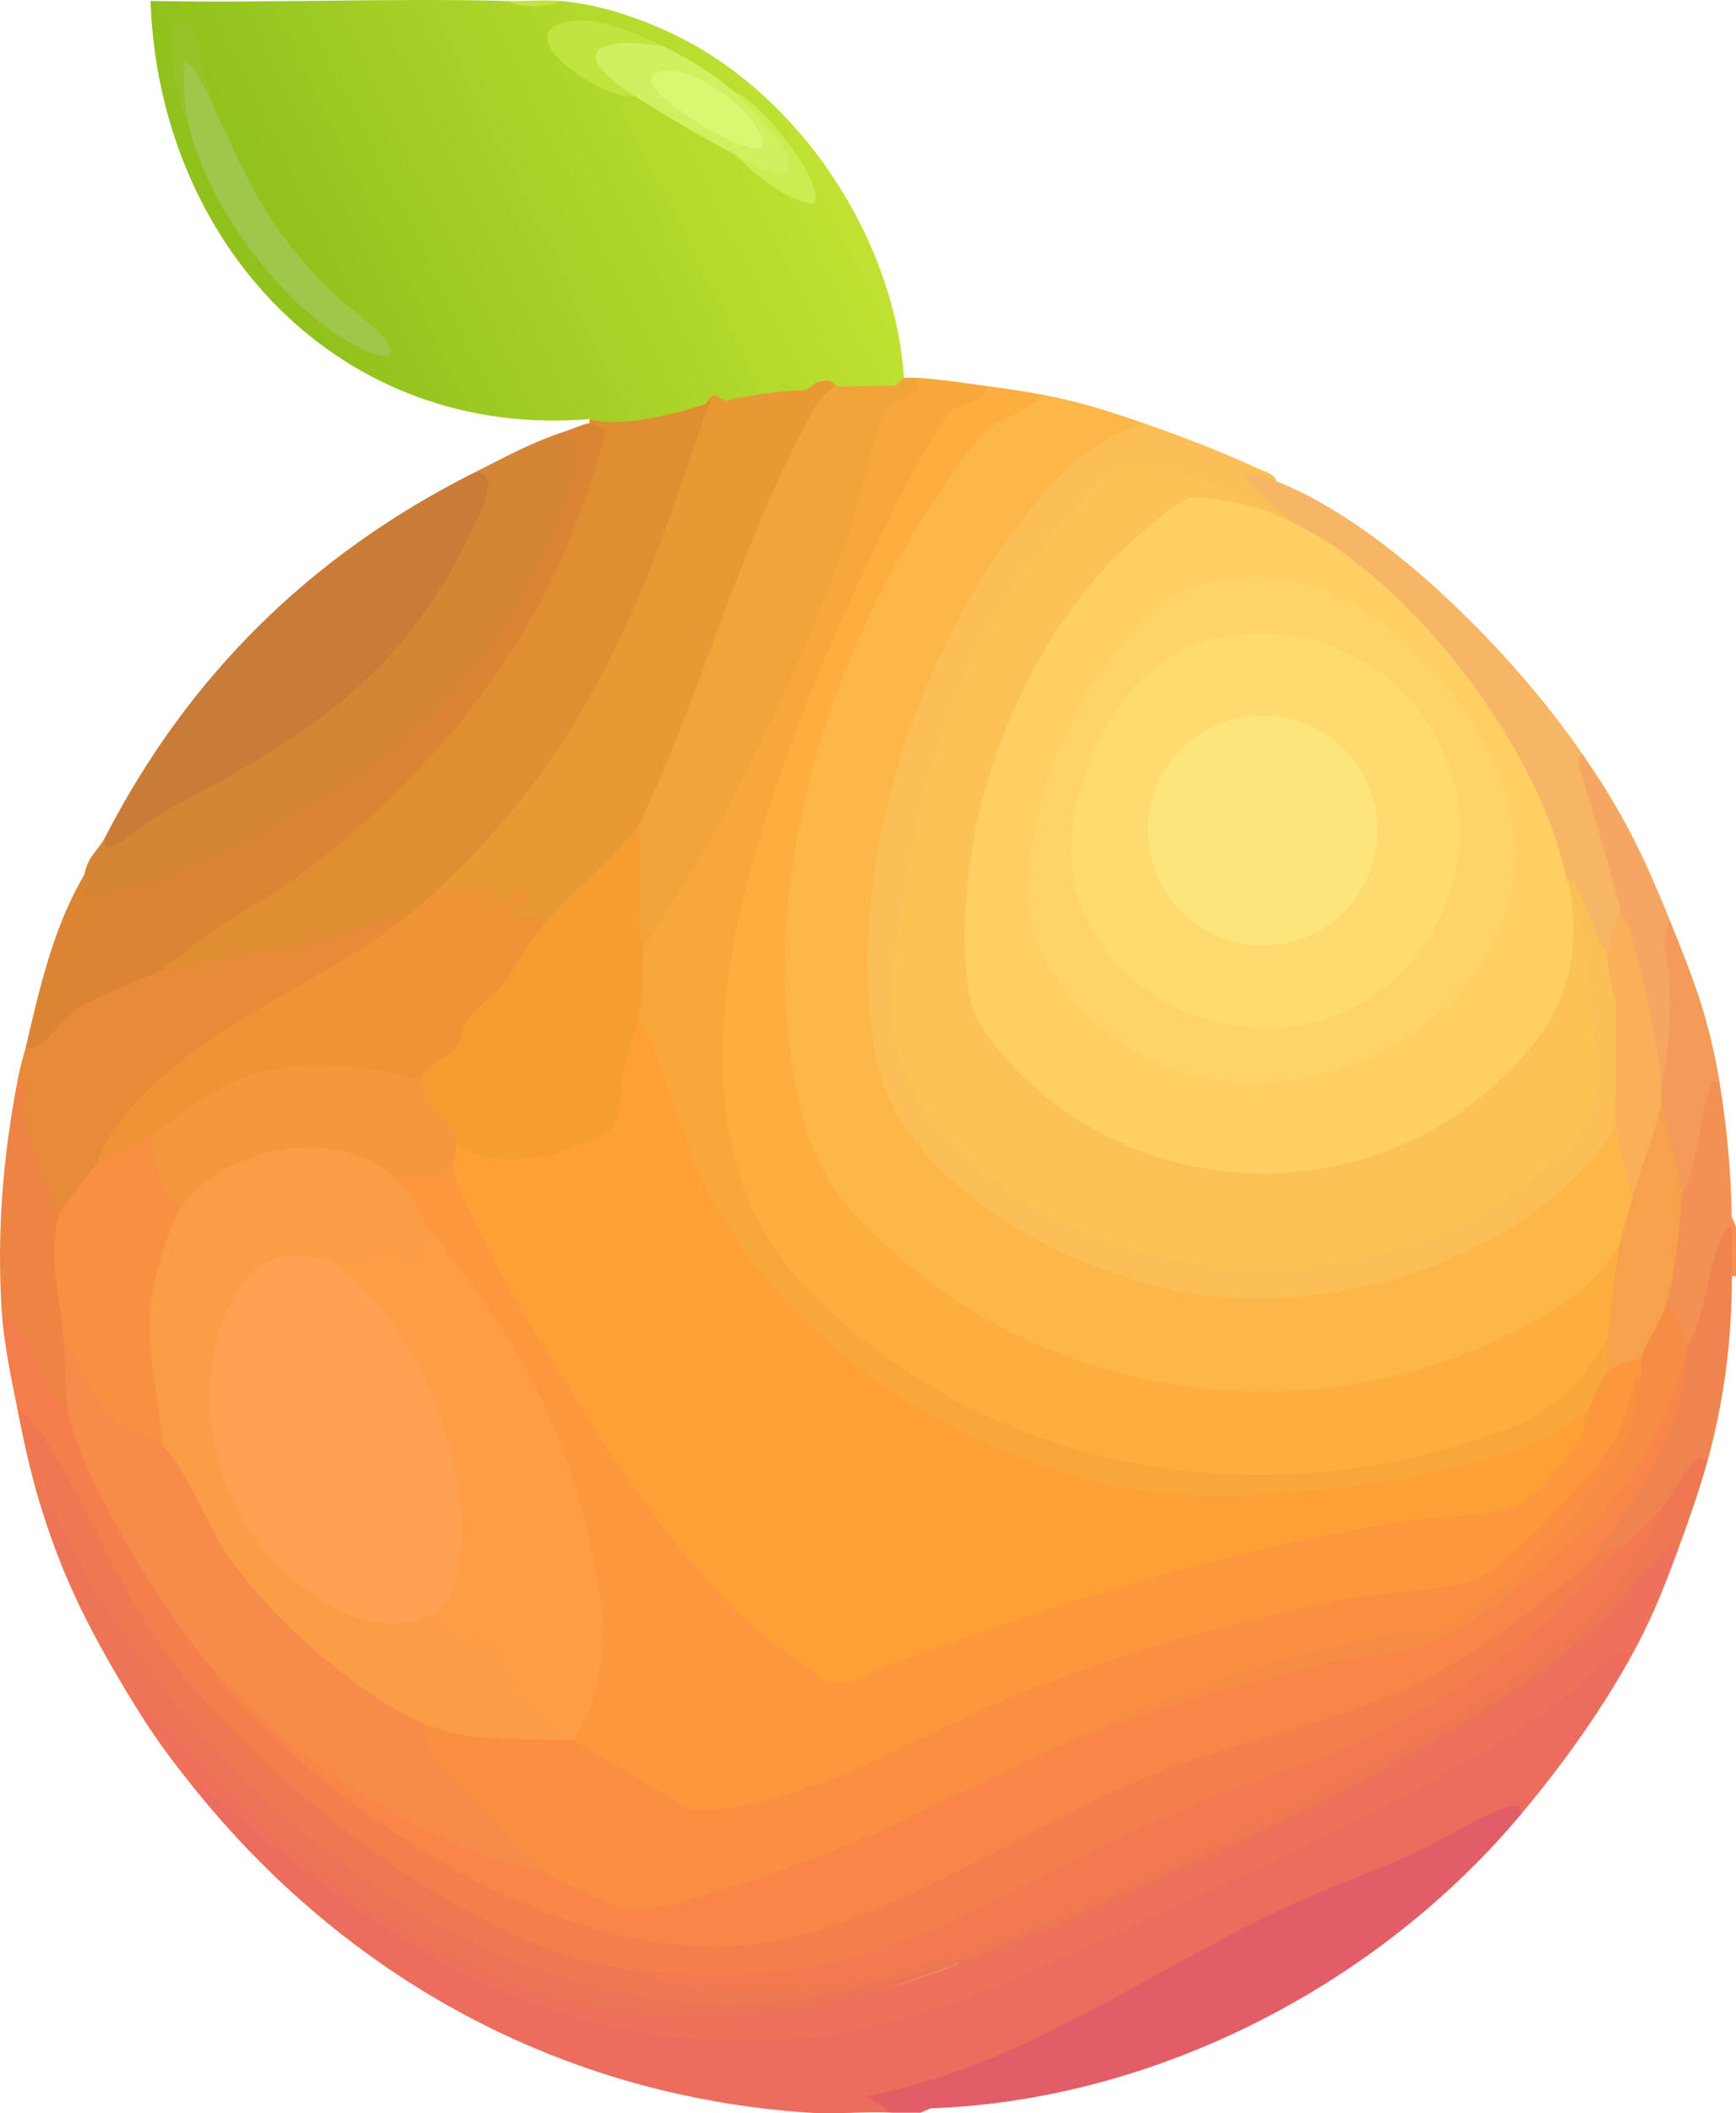 <?xml version="1.0" encoding="UTF-8"?>
<svg id="orange" xmlns="http://www.w3.org/2000/svg" xmlns:xlink="http://www.w3.org/1999/xlink" viewBox="0 0 419.38 510.37">
<defs>
<style>
    #orange { 
    transition: all 0.5s ease; 
    /* ensures the transform origin is calculated relative to the element’s bounding box */
    transform-box: fill-box;
    /* tells it to rotate around its own center. */
    transform-origin: center;
    }

    #orange:hover #org_body { 
       transform: translateY(+90px);
    }
 #orange:hover #leef { 
       transform: translateY(+90px);
    }
    
    </style>
</defs>
  <defs>
    <linearGradient id="linear-gradient" x1="-281.37" y1="657.38" x2="-396.47" y2="713.38" gradientTransform="translate(468 -640)" gradientUnits="userSpaceOnUse">
      <stop offset="0" stop-color="#bfe232"/>
      <stop offset="1" stop-color="#91c11d"/>
    </linearGradient>
  </defs>
  <g id="org_body" data-name="body 1">
    <g id="body_1-2" data-name="body 1">
      <path d="M393.38,401.23c-7.42,13.17-16.42,25.57-26,37-8.22,2.08-16.35,5.73-24.39,10.93-27.96,10.52-54.22,24.52-80.22,39.04-15.2,8.23-31.28,14.63-47.84,19.32.95.52.71,1.66.45,2.7-6.62-.32-13.4.44-20,0-59.89-3.99-111.96-32.62-149-79-1.05-2.3.27-3.13,2.56-2.13,39.6,38.78,87.52,66.44,144.74,61.13,21.23-1.97,38.87-9.37,58.22-17.51,35.57-14.98,72.76-32.49,106.19-51.81,10.05-5.81,19.23-12.43,27.11-20.12,2.95-3.13,9.73-5.78,8.19.45Z" style="fill: #ec6c5d;"/>
      <path d="M215.38,510.23l-6-3.99c36.69-6.83,67.21-29.59,100.32-45.19,10.35-4.88,21.24-8.68,31.66-13.34,6.71-3,15.5-8.9,21.99-11.01,1.64-.53,4.64-1.73,4.03,1.53-34.57,41.26-88.28,69.03-142.58,70.95l-2.42,1.05h-7Z" style="fill: #e35d66;"/>
      <path d="M415.38,261.23c1.76,10.64,2.83,21.77,2.96,32.58l1.04,2.42v12h-1c-1.09-2.29-1.65-4.69-1.57-7.21-1.45,8.46-3.82,16.58-7.11,24.38l-2.31-.18c-2.8-.71-4.89-7.09-5-10-.61-.97-1.23-2.04-1.19-3.22.14-4.29,1.94-16.84,2.94-21.12l2.25-2.65c.17-4.45,3.41-26.95,6.14-28.35,1.64-.84,2.21-.54,2.86,1.35Z" style="fill: #f39154;"/>
      <path d="M276.38,102.23l-1.7,2.7c-20.1,8.68-34.2,30.98-43.77,50.12-16.49,33.02-32.19,93.71-4.45,123.77,41.28,44.73,122.22,43.72,160.34-4.98l3.57-1.61c4.45,2.83,4.43,11.72,4,17,2.69,1.58.04,10.89-3,11-3.48,14.2-22.07,22.93-34.88,27.84-53.07,20.37-109.2,9.18-149.34-31.09-32.99-33.11-18.27-105.77-1.23-144.27,8.62-19.47,23.97-51.44,45.44-57.48,9.72,1.86,15.82,3.84,25,7Z" style="fill: #fdb748;"/>
      <path d="M251.38,95.23c-3.14,4.61-9.31,5.13-13.39,9.11-5.01,4.87-13.16,17.65-17.02,23.98-23.83,39.06-37.93,90.78-28.27,136.1,4.07,19.09,10.69,27.29,25.21,39.79,41.76,35.94,103.19,41.93,151.49,15.55,9.79-5.35,16.15-9.62,21.98-19.52l1.72,1.76-2.59,19.97-2.13,1.27c-4.16,19.45-28.27,26.63-45.69,30.48-54.48,12.03-109.82-.83-149.41-41.25-41.57-42.45-10.92-120.49,9.51-166.43,5.76-12.95,12.21-27.33,19.56-39.35,4.62-7.56,7.28-10.97,16.03-13.44,4.7.61,8.31,1.1,13,2Z" style="fill: #feae3f;"/>
      <path d="M238.38,93.23c-.17,3.94-4.82,3.6-7.35,5.15-7.04,4.29-29.2,54.11-33.41,64.59-17.93,44.64-40.51,110.31-1.75,149.28,42.86,43.09,107.52,54.4,164.28,34.26,14.44-5.13,20.27-10.08,28.23-23.27,3.15,1.66,2.52,5.94,0,8,2.02,2.13-1.99,10.5-5,10-3.97,7.15-13.85,10.27-21.51,12.46-47.39,13.57-93.54,15.01-137.43-9.89-38.92-22.08-61.55-54.97-70.06-98.58-2.54-2.72-2-13.73,1-16l.81-5.08c25.29-38.32,43.47-81.56,55.66-125.04,2.97-2.83,6.15-5.46,9.53-7.88,5.3.27,11.62,1.3,17,2Z" style="fill: #f8a83a;"/>
      <path d="M172.38,95.23c.16,1,.28,1.99.27,2.99s-.04,1.91-.33,2.76c-9.81,29.03-20.12,58.35-37.56,83.52-4.31,6.22-20.37,27.46-25.98,29.28-.77.25-1.58.37-2.4.46,1.3,3.09-5.11,8.72-8,7-17.26,7.98-38.04,12.12-56.96,14.97l-4.04-.97.95-3.09c33.25-21.97,63.05-42.8,84.91-78.19,9.4-15.22,16.42-31.76,20.89-49.07-1.49-.22-1.86-1.05-1.74-2.65v-1c8.99-.73,20.46-4.34,30-6Z" style="fill: #df8e32;"/>
      <path d="M16.38,340.23l2.19.94c6.71,22.06,20.13,42.66,34.35,60.68l-.54,2.38c42.61,45.46,110.96,85.86,171.8,49.03,31.93-17.46,63.88-32.36,99.32-41.27,21.75-6.82,40.81-19.83,57.25-34.91l2.64.16,7.03-5.74c1.02-.39,1.51.66,1.97,1.74l-1.06,4.1c-29.91,34.41-69.68,48.99-111.19,64.19l-41.32,20.45c-27.68,14.1-58.6,21.97-89.43,13.27l-3.05,1.5c-46.34-12.69-93.5-49.9-117.46-91.6-7.39-15.27-15.56-29.9-24.49-43.9-1.62-8.23-3.5-16.59-4-25h2.76c5.56,7.26,9.75,15.6,13.24,24Z" style="fill: #f47e4c;"/>
      <path d="M308.38,116.23c-1,1.13-1.88,1.7-3.12.96l7.69,6.78-.57,2.26c-1.91,2.32-7.39-.02-7-3-6.61-2.68-14.1-5.56-21.05-7.29-12.06-3-14.71-3.07-22.71,7.06-19.9,25.21-29.23,40.99-37.43,72.69-.82,7.24-2.76,13.75-5.82,19.53l1.6,2.84c-3,18.32-5.66,35.91,7.18,51.11,32.39,38.39,91.07,45.73,133.46,19.58,20.06-12.37,26.09-20.91,21.92-43.68l1.84-1.85-2.2-2.29c-.22-8.68-1.15-17.25-2.8-25.71-2.79-.24-3.3-1.28-1-3,.17-1.95.76-2.22,2.48-1.56,2.08.79,7.78,16.26,7.52,19.56,2.4,1.72,5.4,12.26,2,13.5,3.28,1.65,3.13,14.06,0,16,3.05,1.85,2.73,10.39,0,12.5-20.27,30.38-61.83,44.1-97.38,40.88-30.11-2.73-76.05-26.13-81.57-58.43-7.27-42.58,8.14-92.17,33.51-126.38,8.43-11.36,17.54-21.69,31.44-26.06,9.78,3.37,18.83,6.91,28.26,11.24,1.5.69,3.11.92,3.74,2.76Z" style="fill: #fcbf55;"/>
      <path d="M136.38,104.23c2.11-.27,4.38.4,5.41,2.45,2.6,5.14-11.86,34.97-14.23,39-23.06,39.14-63.45,62.29-105.9,74.01-2.9-.92-3.33-3.73-1.28-8.45.8-4.53,3.4-5.89,5-9,1.96,1.05,2.32,1.12,1.07.21l11-7.38c31.93-15.79,67.16-39.72,78.04-75.5.78-2.58.62-3.26-1.11-5.33,7.12-3.59,14.29-7.56,22-10Z" style="fill: #d58634;"/>
      <path d="M405.38,374.23c-3.73,10.14-6.66,17.52-12,27-.86-2.25-1.71-2.19-3.71-1.26-2.59,1.2-9.95,8.84-13.57,11.48-29.11,21.27-78.34,42.57-112.04,57.96-22.78,10.4-44.79,20.45-70.19,22.81-59.29,5.51-101.71-23.06-144-59.98-.52-.45-3.17-2.89-3.49-1.01-6.87-8.6-10.39-13.65-16-23,1.17-2.33,5.02.64,6.38,2.02,48.31,59.7,119.13,94.57,194.62,63.98.57-1.98,3.18-2.84,5-2,6.06-2.13,12.06-4.47,18-7,11.04-6.01,22.5-11.52,34.38-16.52,20.59-9.71,41.18-19.65,60.65-31.47,18.25-11.08,35.76-23.19,48.17-40.56,2.32-2.77,8.04-8.54,7.8-2.45Z" style="fill: #ef7159;"/>
      <path d="M218.38,91.23c1,.04,2-.05,3,0,2.37,5.5-5.33,3.3-7.74,8.76-3.83,8.67-6.28,22.49-9.81,32.19-8.55,23.54-20.15,48.82-32.28,70.72-4.97,8.97-10.92,17.53-16.17,26.33-2.39-.45-2.75-2.3-2.86-4.49-.4-8.15-.51-17.91,1.86-25.51,1.38-8.15,4.11-16.23,8.19-24.22,9.3-28.72,21.12-55.88,35.44-81.47l-.62-1.32c6.26-1.65,14.43-1.25,21-1Z" style="fill: #f0a43a;"/>
      <path d="M114.38,114.23c7.71-.97.79,11.31-.82,14.68-17.24,36.01-40.66,49.31-73.85,67.15-3.77,2.03-7.83,5.99-11.36,7.64-1.89.88-3.4,1.4-2.97-1.47,20.1-39.06,49.71-68.21,89-88Z" style="fill: #c97c37;"/>
      <path d="M142.38,102.23c.21,0,4.01,1.22,4.02,1.52-10.3,42.4-34.94,76.49-68.52,103.48-7.87,6.33-15.27,10.39-23.41,15.59-5.58,3.56-11.51,8.65-17.09,12.41l-.2,2.17c-9.84,2.84-18.01,7.82-24.52,14.92-2.44,2.31-6.81,4.73-6.28-.09,3.3-14.02,6.56-28.42,14-41-.2,1.11.67,5.29,0,7,6.36-3.42,13.91-3.46,20.23-6.26,41.9-18.56,73.81-37.91,92.62-82.38,1.25-2.95,7.2-19.03,7.13-20.93-.09-2.36-3.25-2.44-3.99-4.43,1.46-.46,4.9-1.97,6-2Z" style="fill: #db8534;"/>
      <path d="M149.38,475.23c57.12,13.96,118.93-17.81,168.85-44.24,32.06-16.98,64.91-34.56,83.15-66.76-2.41-2.49,6.58-13.91,8.72-13.97,2.55-.08,2.68.43,2.28,2.97-1.94,6.92-4.5,14.21-7,21-.85-2.36-2.71.23-3.51.99-5.47,5.14-10.22,11.68-15.96,17.04-31.92,29.8-91.15,54.44-131.53,72.97-5.94,2.54-11.94,4.87-18,7-1.68.71-3.3,1.33-5,2-16.21,5.05-32.63,9.82-49.67,10.95-74.51,4.94-143.56-59.47-172.33-122.95-2.09-7-3.59-13.83-5-21,2.14,0,2.75,1.18,3.83,2.67,11.7,16.03,18.94,37.42,31.35,54.65,21.6,29.98,72.77,71.05,109.81,76.69Z" style="fill: #ee7851;"/>
      <path d="M98.38,221.23c-.64,2.99-2.62,5.26-5.93,6.82l-35.67,21.51c-14,8.04-24.19,19.27-33.4,31.67,1.64,2.9-5.58,12.07-9,12l-2.94-1.73c-5.25-10.43-7.18-20.29-7.06-31.27.61-3.13,1.36-5.27,2-8,.55,2.01,3.1.08,3.94-.56,3.25-2.49,5.79-6.65,9.35-8.65,2.91-1.64,14.6-6.89,17.71-7.79,14.13-4.11,29.08-5.04,44-9.5,5.56-1.66,11.27-3.51,17-4.5Z" style="fill: #e88b38;"/>
      <path d="M308.38,116.23c27.07,10.72,57.71,42.28,74,66,3.57,10.73,6.89,21.7,9.96,32.92l-.96,4.08c.7,3.58,1.05,10.12-3,11-3.4-4.53-4.63-10.29-7.18-15.37-.72-1.44-.45-3.14-2.82-2.63l-2.49-2.05c-9.42-32.97-32.56-63.55-62.13-81.01l-1.37-2.94c-3.46-3.81-22.15-17.19-4-10Z" style="fill: #f7b665;"/>
      <path d="M231.38,474.23c-82.83,32.62-141.89-.83-195.97-62.53l-5.03-3.47c-9.34-15.56-15.71-28.24-21-46,6.07,4.91,8.84,13.97,12.83,20.67,33.61,56.45,100.29,109.17,169.51,100.16,13.46-1.75,26.48-5.94,39.67-8.83Z" style="fill: #ed7557;"/>
      <path d="M14.38,293.23l1.46,2.14c-.99,8.56-.54,17.21,1.35,25.96l-1.81,1.91c1.91,4.82,2.73,9.8,2.77,14.96l-1.77,2.04c-7.08-6.7-8.93-17.15-16-24-1.14-19.2.34-37.24,4-56,3.63,1.23,1.03,4.47,1.31,6.37,1.32,9.04,5,18.31,8.69,26.63Z" style="fill: #ee8443;"/>
      <path d="M403.38,222.23c1.92,12.96,3.27,25.96.32,39.18l-2.32,1.82c-2.53-5.28-4.07-11.23-4.61-17.85-2.76-8.82-4.55-17.54-5.39-26.15-3.12-11.44-5.77-20.82-9.32-32.19-.45-1.44-1.53-3.87.32-4.81,9.71,14.14,14.6,24.16,21,40Z" style="fill: #f5a761;"/>
      <path d="M415.38,261.23c-2.47-.5-2.17,1.11-2.7,2.76-2.54,7.94-2.4,16.8-6.3,24.24-.77.08-1.92.12-2.14-.41-2.41-5.8-3.21-15.35-2.86-21.59-2.69-.85-2.71-2.08,0-3,1.56-9.51,2.41-15.53,2.04-25.54-.17-4.7-2.77-10.84-.04-15.46,5.7,14.11,9.45,23.64,12,39Z" style="fill: #f49b5a;"/>
      <path d="M418.38,308.23c.03,15.25-1.89,30.32-6,45-1.22-2.46-2.76-.53-3.87.63-2.19,2.27-4.69,7.39-7.13,10.37l-6.65,9.39-2.35-.39c-3.27.12-6.22,2.41-9,4l-.25-2.69c11.39-13.67,21.28-29.5,24.25-47.31-1.89-.57-1.88-1.44,0-2,4.71-6.05,5.64-23,9.5-28,.33-.43,1.24-1.34,1.49-1,.03,3.99,0,8.01,0,12Z" style="fill: #f08451;"/>
      <path d="M197.38,92.23c1.47.06,4.51-.97,3.99,1.49-2.45,1.38-3.44,2.8-4.79,5.18-17.01,29.94-27.21,68.95-42.2,100.33-.49,3.31-1.59,5.82-4.18,7.98l-15.45,15.24-3.37.78c-4.72.47-7.66-.71-8.82-3.53-2.98,1.41-5.58.63-6.21-2.77-5.36,1.28-8.68.38-9.97-2.7,22.15-21.2,34.75-40.28,47.17-68.33,7.31-16.5,12.23-33.91,18.83-50.67,8.63-1.5,16.04-3.36,25-3Z" style="fill: #e99934;"/>
      <path d="M406.38,288.23c-.84,8.92-1.43,18.42-4,27,2.33,3.53-2.58,11.82-6,13-.69,2.56-5.96,4.82-8,3,.16-2.64-.23-5.38,0-8,.56-6.29,1.87-16.95,3-23,.56-2.97,2.12-7.83,3-11-.16-7.55,2.08-17.53,7-23l5,22Z" style="fill: #f8a14b;"/>
      <path d="M401.38,263.23c-.15.93.18,2.12,0,3-1.72,8.44-4.79,14.98-7,23-.96-5.08-3.53-12.13-4-17-.39-4.01,0-8.68,0-12.5v-16c0-3.66-2.44-8.72-2-13.5.29-3.13,2.42-7.64,3-11,.41,1.51,1.91,3.72,2.49,6.01,3.16,12.51,6.74,25,7.51,37.99Z" style="fill: #f9b058;"/>
      <path d="M383.38,341.23c.65.35,1.31.75,1.68,1.4,2.6,4.56-18,28.2-26.03,24.79-49.76,3.83-99.17,20.44-146.42,37.62-10.05,7.75-19.8-.11-27.96-7.28-33.57-29.47-58.58-73.89-76.83-113.56l1.56-1.98c-2.9-.84-1.73-5.52,1-6l2.22-.86c10.78,5.72,23.2,1.26,33.32-3.81,1.85-8.45,3.92-16.92,6.22-25.43l2.25-.9c6.31,13.12,9.56,27.56,15.79,40.71,17.48,36.9,58.83,64.07,98.18,72.82,27.14,6.04,75.01.09,101.29-9.77,5.29-1.99,8.98-5.12,13.74-7.76Z" style="fill: #fea035;"/>
      <path d="M109.38,282.23c.43,4.07,13.83,29.72,16.83,34.67,16.72,27.54,41.27,69.32,68.53,85.47,1.62.96,2.7,3.13,4.29,3.56.39.11,7.12.25,7.62.15,1.7-.35,3.34-2.19,5.2-2.88,42.92-15.81,80.82-28.08,126.31-35.69,7.65-1.28,21.86-1.26,28.24-3.76,4.38-1.71,13.62-12.92,15.73-17.29.9-1.87.76-4.17,1.25-5.23.99-2.14,3.85-8.89,5-10,1.32-1.28,5.92-3,8-3,1.91.54,1.93,1.43,0,2-2.77,22.92-21.53,41.9-40.34,53.43-54.63,5.92-106.3,23.73-155.6,48.22-8.22,3.12-26.24,9.28-35.09,6.58-4.32-1.31-22.23-12.71-26.98-15.92v-2.32c-.41-2.86.41-5.89,2.47-9.07,11.22-33.4-14.71-84.27-35.89-109.84l-.57-4.09c-2.11,1.36-8.77-8.95-9.4-10.63l.4-2.37c1.12-1.96,3.76-2.47,7.93-1.52,2.48-1.23,4.5-1.39,6.07-.48Z" style="fill: #fc973d;"/>
      <path d="M155.38,229.23c0,4.64-.21,11.53-1,16-.55,3.07-2.9,8.79-3.73,12.77-.9,4.28-.2,12.95-3.73,15.27-1.24.81-11.75,5.1-13.48,5.52-7,1.73-17.28,2.11-23.06-2.56-2.39-.97-6.95-6.02-8.61-8.57-1.08-1.65-1.95-4.97-.39-6.43-1.13-3.28,1.19-6.37,6.96-9.26,2.04-6.05,5.77-11.07,11.2-15.05l9.51-13.99,2.33.3c7.08-8.3,16.41-15.09,23-24,.6,8.41.14,16.87.14,25.4,0,1.44.86,3,.86,4.6Z" style="fill: #f59d30;"/>
      <path d="M106.38,214.23c4.1,1.5,7.89,1.26,11.99,0-1.11,10.13,7.79-1.2,9,0,.58,1.87-3.02,4.53-2.97,5.5.14,2.93,7.85-.48,6.98,3.49-3.04,3.57-7.26,10.97-9.96,14.54-2.17,2.86-6.57,5.54-8.5,8.5-1.42,2.18-1.66,5.22-3.04,6.96-1.79,2.26-7.23,3.69-8.5,8l-1.98,1.15c-21.67-6.5-42.9-3.32-60.14,12.3l-2.88-.44c.02,3.97-9.61,7.94-13,7,1.51-5.82,6.32-11.74,10.46-16.04,18.65-19.4,43.81-27.63,64.54-43.96,3.17-2.5,5.1-4.22,8-7Z" style="fill: #ee9435;"/>
      <path d="M383.38,377.23c-5.99,6.39-17.32,14.69-24.69,19.81-27.74,19.31-55.02,20.5-85.28,33.72-29.4,12.85-66.67,38.81-98.69,39.4-43.64.8-91.34-30.9-119.86-61.92-1.13-1.23-2.5-2.06-2.48-4.02l4.99,2.3c18.65,18.96,41.48,33.56,66.77,41.87l9.24,4.84,1.94-1.2c12,6.63,16.47,8.32,29.95,4.98,4.9-1.21,9.94-2.74,14.68-4.45,24.82-8.95,49.18-20,73.27-31.31l3.15-.02c29.27-13.67,61.46-20.75,92.07-26.99,24.45-14.78,47.79-36.17,56.07-64.71l2.86-2.3c.13,16.18-13.33,38.63-24,50Z" style="fill: #f88648;"/>
      <path d="M39.38,349.23c1.99-1.4,2.72-.33,3.83,1.36,12.82,26.56,31.03,49.27,58.13,62.99l1.03,2.65c1.82,1.38,3.02,3.36,3.63,5.97,7.78,10.11,17.35,19.35,26.75,28.22l.63,2.82c-31.76-8.43-58.67-25.18-81-49-10.96-11.7-33.84-48.81-36-64-.72-5.04-.51-11.75-1-17l2.53.3c3.92,11.33,10.56,18.75,19.91,22.26l1.56,3.44Z" style="fill: #f68b4a;"/>
      <path d="M149.38,475.23c61.53,9.37,87.74-18.14,138.32-39.18,17.05-7.09,32.6-10.66,49.35-19.65,23.08-12.4,37.99-24.15,55.33-43.17,2.37-2.6,6.19-5.56,9-9-2.66,7.64-8.19,15.89-13.49,22.01-23.25,26.87-92.82,59.2-126.83,74.17-27.5,12.1-61.78,23.82-92.1,19.74-5.84-.79-13.81-3.19-19.58-4.92Z" style="fill: #f47950;"/>
      <path d="M218.38,215.23l1.14-2.22c6.37-2.12,8.54,2.76,6.52,14.64,2.01-.42,3.82-.51,5.2,1.29.93,15.76,3.34,21.75,14.81,32.66,39.65,37.7,105.38,29.67,132.19-18.53,2.33-2.75,5.09-4.14,6.14.17,1.05,12.46,3.95,24.77-6.09,34.41-39.04,37.46-105.44,38.22-144.92,1.11-22.01-20.69-19.16-35.6-14.99-63.51Z" style="fill: #fec254;"/>
      <path d="M254.38,465.23c-5.78,2.65-11.36,6.51-18,7,5.71-2.41,11.6-5.92,18-7Z" style="fill: #ed7557;"/>
      <path d="M43.38,292.23l1.02,2.22c-8.18,16.52-6.71,33.79-3.33,51.79l-1.69,2.98c-3.39-3-8.09-3.14-11.41-6.09-5.27-4.68-8.8-13.98-12.59-19.91-.84-9.04-4.01-21.09-1-30,.35-1.02,7.96-11.02,9-12,2.08-1.96,9.45-4.58,13-7l2.25.91c.63,5.5,2.4,10.43,5.29,14.8l-.55,2.3Z" style="fill: #f69142;"/>
      <path d="M407.38,325.23c.08.63,0,1.35,0,2-4.45,13.86-9.42,25.37-19.03,36.47-8.05,9.3-33.54,31.1-44.91,34.09-5.35,1.4-12.42,1.62-18.09,2.91-23.51,5.31-46.54,11.75-68.96,20.54.48-.79.98-1.55,1.59-2.22s1.16-1.26,1.86-1.6c28.71-13.75,58.43-21.72,89.02-27.02,20.65-13.98,44.28-34.01,47.54-60.16.12-.62-.13-1.42,0-2,.68-2.96,4.71-8.67,6-13,2.98,2.17,4.58,6.53,5,10Z" style="fill: #f78d45;"/>
      <path d="M101.38,261.23c1.45,1.19,1.1,3.7,2.1,5.41,1.62,2.78,5.79,4.16,6.9,9.59.24,1.18-1.08,5.26-1,6-4.94,3.79-8.34,2.26-14,2l-2.69.42c-14.44-9.9-35.56-5.9-46.61,7.3l-2.69.28c-4.72-4.35-5.58-11.88-7-18,13.38-9.1,19.4-15.79,37.51-16.99,4.95-.33,24.03,1.17,27.49,3.99Z" style="fill: #f5983d;"/>
      <path d="M256.38,421.23c-22.4,10.61-42.37,21.54-65.74,29.76-8.43,2.97-31.78,11.31-39.5,10.05-2.51-.41-15.17-6.22-17.76-7.81-6.72-4.14-11.56-10.79-16.97-16.53-5.84-6.19-13.44-10.8-14.03-20.47l2.76-1.06c8.84,2.36,17.91,3.39,27.21,3.1l2.03,1.96c.99-2.75,3.02-2.79,4,0l27.97,16.54c2.7.72,9.43-.07,12.45-.61,23.79-4.27,47.81-19.53,70.59-28.41,23.39-9.12,49.11-16.4,73.76-21.24,9.59-1.88,23.59-2.18,32.26-4.74,8.1-2.39,31.19-27.1,35.14-34.86,2.68-5.28,3.27-11.38,5.83-16.67-.99,5.3-.83,10.23-2.72,15.78-4.5,13.23-34.03,43.86-47.44,47.56-4.95,1.36-9.67.97-14.11,1.89-28.34,5.87-49.8,13.49-75.73,25.77Z" style="fill: #fa8f42;"/>
      <path d="M95.38,284.23c3.93,3.34,6.27,9.38,9,13-.5,6.07-3.24,14.43-10.17,6.91-5.53,3.15-10.47,3.18-14.83.09l-1.56,1.81c-25.86-5.87-27.77,30.92-22.46,48.5,5.5,18.22,26.96,41.73,47.65,33.7l2.38.99c2.2.4,4.18,2.34,5.95,5.84,8.73-2.55,11.51,4.44,14.19,11.3l7.01,7.04c3.17,2.88,3.78,5.16,1.84,6.83-11.37-.75-20.81.72-32-4-15.81-6.67-36.98-25.64-46.81-39.69-4.85-6.94-11.18-22.88-16.19-27.31-1.09-11.47-4.05-22.86-2.98-34.48.42-4.63,4.48-18.88,6.98-22.52,10.73-15.59,37.29-20.5,52-8Z" style="fill: #fa9d46;"/>
      <path d="M138.38,420.23c-1.33-.06-2.68.09-4,0-1.39-5.4-8.48-9.53-11.03-13.47-1.02-1.58-.99-3.52-1.92-5.08-5.41-9.13-7.73-3.13-11.04-4.88-1.19-.63-4.62-5.78-5.01-7.57-.48-.76-.6-1.57-.17-2.36,12.71-23.58-4.63-63.98-24.92-79.53l-.91-3.1c2.15.21,4.66,1.19,6.4,1.02,2.92-.28,4.22-3.31,8.1-3.14,4.17.18,2.25,3.75,5.99,3.11,2.51-2.96.36-5.63,4.51-7.99,16.91,22.44,28.03,37.79,35.72,65.78,5.11,18.64,9.95,40.04-1.72,57.22Z" style="fill: #fe9d46;"/>
      <path d="M79.38,304.23c18.18,12.27,30.06,38.12,31.88,59.62.53,6.29.31,21.73-5.88,25.38-16.67,9.82-37.14-7.25-45.82-20.68-9.46-14.62-11.91-37.14-4.35-53,3.28-6.88,8.57-12.5,16.7-12.39,2.67.04,4.91.83,7.48,1.07Z" style="fill: #fea152;"/>
      <g id="body_2" data-name="body 2">
        <path d="M305.38,123.23c1.54.51,5.39,2.23,7,3,28.8,13.88,59.8,54.87,66,86,.17.86.83,1.8,1,3,4.5,14.54,1.67,26.47-7.63,38.21-27.26,34.44-77.7,42.12-114.12,17.58-23.34-15.73-28.27-28.69-26.09-55.89,2.71-33.87,17.04-61.74,40.22-85.54,11.55-11.86,18.33-14.55,33.62-6.36Z" style="fill: #fecf63;"/>
        <path d="M305.38,123.23c-3.66-1.21-14.05-3.52-17.55-3.07-3.98.51-17.11,12.9-20.48,16.54-23.04,24.84-36.4,63.21-34.01,97.07.67,9.42,2.18,12.81,8.07,19.93,29.91,36.13,85.5,39.85,119.98,8.04,14.78-13.64,20.93-26.17,17.99-46.51,3.65,8.76,4.21,18.62,5,28-1.87-1.39-2.47-1.03-4.01.47-2.47,2.4-5.25,8.62-8.02,12-28.17,34.32-77.98,41.52-115.28,17.34-7.11-4.61-23.2-18.7-25.22-26.78-.85-3.38,0-15.96-3.13-16.92-.94-.29-2.58.84-3.4.4-3.47-1.88.17-11.88-.95-15.51l-5.99,1c4.92-32.9,16.38-64.67,38.49-90.01,1.79-2.06,10.35-11.11,11.96-12.04,7.23-4.16,29.75,5,36.55,10.05Z" style="fill: #fbc255;"/>
        <g>
          <path d="M299.17,139.53c28.68-2.86,55.73,25.81,64.24,51.17,18.22,54.29-62.96,97.54-104.01,51.01-13.57-15.38-12.66-27.94-8.16-47.1,3.34-14.23,10.82-28.67,20.16-39.84,8.8-10.51,13.52-13.82,27.76-15.24Z" style="fill: #fed469;"/>
          <g>
            <path d="M297.13,153.49c44.66-6.04,72.46,43.68,44.22,78.22-29.56,36.14-94.5,8.73-80.7-39.7,5.29-18.57,15.78-35.72,36.48-38.52Z" style="fill: #feda6f;"/>
            <circle cx="305.03" cy="200.54" r="27.78" style="fill: #fee57b;"/>
          </g>
        </g>
      </g>
    </g>
  </g>
  <g id="leef">
    <g id="leef-2" data-name="leef">
      <path d="M122.38.23c4.29.92,8.69.69,13,0,10.58.85,22.75,5.31,32.02,10.48,27.99,15.6,48.81,48.45,50.98,80.52l-1.99,1.92-14.03.2c-1.06-1.52-2.72-1.9-4.98-1.13l-2.51,1.96c-6.63.26-13.2,1.12-19.69,2.58l-2.79-1.53-2.04,2.39c-7.99,2.52-20.15,5.7-27.96,3.61C81.73,106.14,38.34,58.57,36.37.23c28.63.56,57.39-.73,86.01,0Z" style="fill: url(#linear-gradient);"/>
      <path d="M135.38.23c-3.21,1.7-9.99,1.67-13,0,4.25.11,8.84-.33,13,0Z" style="fill: #c2e441;"/>
      <path d="M51.38,25.23c8.71,18.79,12.57,28.59,27.46,44.04,3.27,3.39,13.14,10.22,15.06,13.94,2.83,5.5-6.31,1.19-8.19.19-17.95-9.57-36.11-34.29-40.33-54.17-5.77-17.21.84-22.64,6-4Z" style="fill: #9fc749;"/>
      <path d="M51.38,25.23c-.48-1.03-5.29-11.94-6.99-9.99-.15,4.64.03,9.45.99,13.99-2.67-3.22-6.26-22.83-2.49-23.99,2.02-.62,2.89.75,3.71,2.27,2.12,3.94,3.04,13.05,4.78,17.72Z" style="fill: #95c328;"/>
      <g>
        <path d="M160.38,11.23c5.73,2.84,12.28,6.71,17,11,4.32,2.22,22.26,21.19,11.46,22.01-4.1-1.87-7.92-4.21-11.46-7.01-7.2-3.74-17.25-9.68-24-14-20.79-7.17-9.75-19.93,7-12Z" style="fill: #d0f05f;"/>
        <path d="M160.38,11.23c-16.48-2.83-23.5,1.44-7,12-6.08,1.59-30.63-13.94-17.29-17.79,7.31-2.11,17.86,2.61,24.29,5.79Z" style="fill: #c2e441;"/>
        <path d="M177.38,22.23c5.44,1.16,23.12,22.88,19,27-6.85-.85-13.98-7.19-19-12,2.74,1.42,8.98,4.9,11.49,5.03,2.69.14,1.63-3.42,1.06-5.07-1.11-3.22-9.67-12.35-12.54-14.96Z" style="fill: #cced52;"/>
        <path d="M159.04,17.39c6.73-2.16,18.43,6.11,22.34,11.34,10.58,14.18-9.55,3.34-14.73-.27-2.1-1.47-13.7-9.12-7.61-11.07Z" style="fill: #d9f771;"/>
      </g>
    </g>
  </g>
</svg>